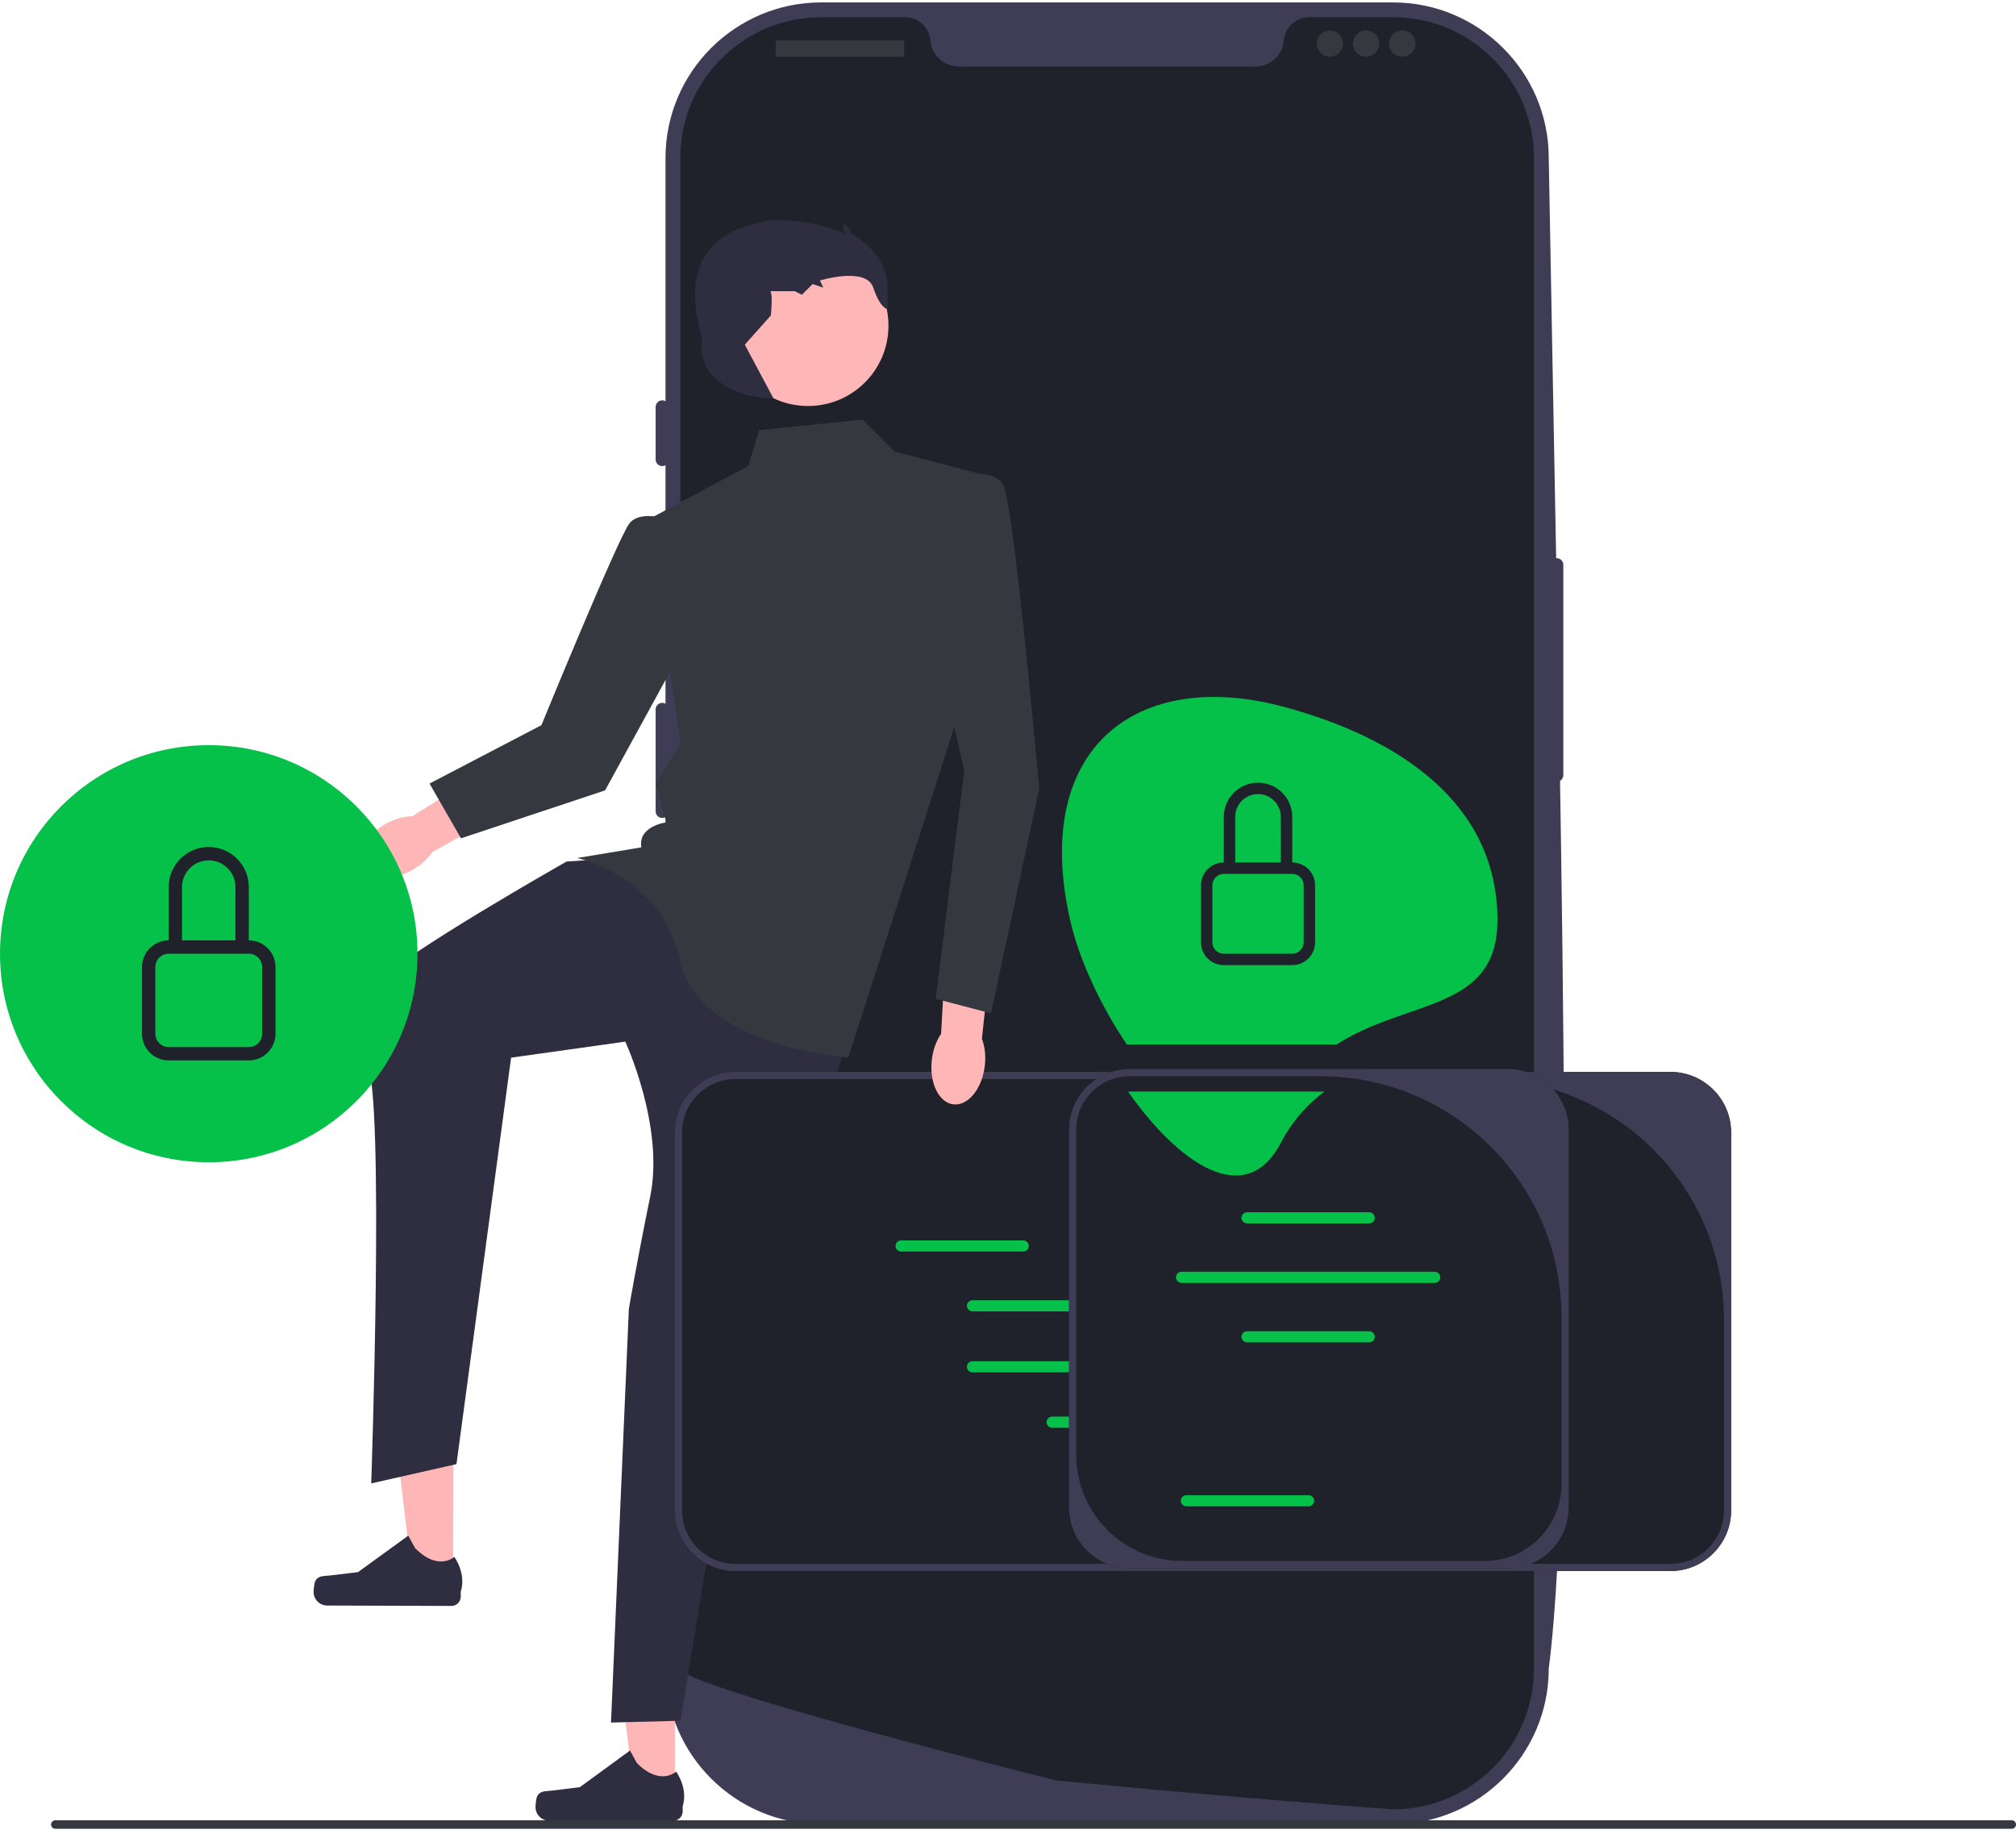 <svg width="276" height="251" viewBox="0 0 276 251" fill="none" xmlns="http://www.w3.org/2000/svg">
<g clip-path="url(#clip0_1343_97543)">
<path d="M190.728 249.704H112.414C100.668 249.704 91.111 240.157 91.111 228.423V21.613C91.111 9.88 100.668 0.333 112.414 0.333H190.728C202.474 0.333 212.03 9.88 212.03 21.613C213.488 104.662 215.974 197.663 212.03 228.423C212.03 240.157 202.474 249.704 190.728 249.704L190.728 249.704Z" fill="#3F3D56"/>
<path d="M213.122 76.405C212.625 76.405 212.221 76.808 212.221 77.305V106.113C212.221 106.61 212.625 107.013 213.122 107.013C213.619 107.013 214.023 106.61 214.023 106.113V77.305C214.023 76.808 213.619 76.405 213.122 76.405Z" fill="#3F3D56"/>
<path d="M210.002 21.614V228.42C210.002 238.633 202.044 246.988 191.982 247.636H191.978C191.829 247.645 191.681 247.654 191.527 247.658C191.261 247.672 190.996 247.676 190.725 247.676C190.725 247.676 189.734 247.604 187.923 247.469C186.093 247.334 183.43 247.132 180.109 246.866C179.113 246.79 178.063 246.704 176.955 246.614C174.747 246.434 172.323 246.236 169.723 246.011C168.687 245.925 167.614 245.831 166.519 245.736C160.923 245.255 154.655 244.692 148.045 244.053C146.927 243.949 145.801 243.841 144.665 243.729C144.368 243.697 93.139 230.833 93.139 228.42V21.614C93.139 10.977 101.768 2.357 112.415 2.357H123.923C125.762 2.357 127.24 3.789 127.398 5.621C127.411 5.742 127.425 5.864 127.447 5.985C127.781 7.826 129.47 9.109 131.345 9.109H171.796C173.67 9.109 175.36 7.826 175.693 5.985C175.716 5.864 175.729 5.742 175.743 5.621C175.901 3.789 177.379 2.357 179.217 2.357H190.725C201.373 2.357 210.002 10.977 210.002 21.614H210.002Z" fill="#1F222A"/>
<path d="M90.661 54.799C90.164 54.799 89.76 55.203 89.76 55.699V62.901C89.76 63.398 90.164 63.801 90.661 63.801C91.158 63.801 91.562 63.398 91.562 62.901V55.699C91.562 55.203 91.158 54.799 90.661 54.799Z" fill="#3F3D56"/>
<path d="M90.661 76.405C90.164 76.405 89.76 76.808 89.76 77.305V91.259C89.76 91.755 90.164 92.159 90.661 92.159C91.158 92.159 91.562 91.755 91.562 91.259V77.305C91.562 76.808 91.158 76.405 90.661 76.405V76.405Z" fill="#3F3D56"/>
<path d="M90.661 96.21C90.164 96.21 89.76 96.614 89.76 97.111V111.065C89.76 111.561 90.164 111.965 90.661 111.965C91.158 111.965 91.562 111.561 91.562 111.065V97.111C91.562 96.614 91.158 96.21 90.661 96.21Z" fill="#3F3D56"/>
<path d="M123.629 5.51H106.359C106.275 5.51 106.207 5.578 106.207 5.661V7.609C106.207 7.693 106.275 7.761 106.359 7.761H123.629C123.712 7.761 123.78 7.693 123.78 7.609V5.661C123.78 5.578 123.712 5.51 123.629 5.51Z" fill="#35383F"/>
<path d="M182.066 7.761C183.061 7.761 183.868 6.954 183.868 5.96C183.868 4.966 183.061 4.16 182.066 4.16C181.071 4.16 180.264 4.966 180.264 5.96C180.264 6.954 181.071 7.761 182.066 7.761Z" fill="#35383F"/>
<path d="M187.021 7.761C188.017 7.761 188.824 6.954 188.824 5.96C188.824 4.966 188.017 4.16 187.021 4.16C186.026 4.16 185.219 4.966 185.219 5.96C185.219 6.954 186.026 7.761 187.021 7.761Z" fill="#35383F"/>
<path d="M191.978 7.761C192.974 7.761 193.781 6.954 193.781 5.96C193.781 4.966 192.974 4.16 191.978 4.16C190.983 4.16 190.176 4.966 190.176 5.96C190.176 6.954 190.983 7.761 191.978 7.761Z" fill="#35383F"/>
<path d="M6.992 249.753C6.992 250.075 7.251 250.333 7.574 250.333H275.418C275.741 250.333 276 250.075 276 249.753C276 249.431 275.741 249.172 275.418 249.172H7.574C7.251 249.172 6.992 249.431 6.992 249.753Z" fill="#35383F"/>
<path d="M92.395 245.939L86.902 245.938L84.289 224.774L92.396 224.774L92.395 245.939Z" fill="#FFB6B6"/>
<path d="M73.576 245.814C73.405 246.102 73.314 247.031 73.314 247.365C73.314 248.394 74.149 249.227 75.179 249.227H92.189C92.891 249.227 93.461 248.659 93.461 247.957V247.25C93.461 247.25 94.302 245.123 92.57 242.503C92.57 242.503 90.416 244.555 87.199 241.341L86.25 239.624L79.382 244.641L75.575 245.109C74.743 245.212 74.004 245.093 73.576 245.814H73.576V245.814H73.576Z" fill="#2F2E41"/>
<path d="M62.019 216.542L56.526 216.524L53.98 195.352L62.087 195.378L62.019 216.542Z" fill="#FFB6B6"/>
<path d="M43.2 216.358C43.028 216.645 42.935 217.574 42.934 217.908C42.93 218.937 43.762 219.773 44.792 219.777L61.802 219.831C62.504 219.833 63.076 219.266 63.078 218.564L63.08 217.857C63.08 217.857 63.928 215.733 62.204 213.107C62.204 213.107 60.044 215.152 56.837 211.928L55.894 210.208L49.01 215.204L45.202 215.66C44.369 215.76 43.631 215.639 43.2 216.358H43.2V216.358Z" fill="#2F2E41"/>
<path d="M84.382 117.453L77.543 117.941C77.543 117.941 54.39 131.091 52.436 134.019C50.482 136.947 47.795 141.095 50.238 145.487C52.68 149.879 50.821 203.058 50.821 203.058L62.493 200.42L69.972 144.781L85.604 142.585C85.604 142.585 90.977 154.166 89.023 163.748C87.069 173.329 86.092 179.185 86.092 179.185L83.65 235.793L93.176 235.549L101.725 183.089L116.38 141.609L97.328 119.161L84.382 117.453Z" fill="#2F2E41"/>
<path d="M52.847 112.746C50.066 114.262 48.594 116.925 49.56 118.693C50.526 120.461 53.564 120.665 56.345 119.148C57.563 118.485 58.529 117.601 59.15 116.669L70.854 110.097L67.65 104.676L56.452 111.73C55.331 111.748 54.065 112.082 52.847 112.746H52.847Z" fill="#FFB6B6"/>
<path d="M118.089 57.429L103.922 58.893L102.456 63.773L88.778 71.093L93.175 101.837L89.755 107.205L91.221 112.573C91.221 112.573 87.312 113.061 87.801 115.989L79.008 117.453C79.008 117.453 90.671 119.832 93.144 131.574C95.617 143.317 116.135 144.781 116.135 144.781L132.255 94.517L133.721 64.749L122.485 61.821L118.089 57.429Z" fill="#35383F"/>
<path d="M92.317 71.321C92.317 71.321 87.729 69.576 86.148 71.677C84.567 73.777 74.124 99.266 74.124 99.266L58.803 107.259L63.111 114.754L82.841 108.192L95.858 84.41L92.317 71.321Z" fill="#35383F"/>
<path d="M236.999 155.028V206.756C236.999 211.33 233.274 215.052 228.694 215.052H100.705C96.126 215.052 92.4 211.33 92.4 206.756V155.028C92.4 150.454 96.126 146.732 100.705 146.732H228.694C233.274 146.732 236.999 150.454 236.999 155.028Z" fill="#1F222A"/>
<path d="M236.999 155.028V206.756C236.999 211.33 233.274 215.052 228.694 215.052H100.705C96.126 215.052 92.4 211.33 92.4 206.756V155.028C92.4 150.454 96.126 146.732 100.705 146.732H228.694C233.274 146.732 236.999 150.454 236.999 155.028ZM228.694 214.076C232.741 214.076 236.022 210.799 236.022 206.756V180.677C236.022 162.469 221.246 147.708 203.019 147.708H100.705C96.658 147.708 93.377 150.985 93.377 155.028V206.756C93.377 210.799 96.658 214.076 100.705 214.076H228.694Z" fill="#3F3D56"/>
<path d="M149.855 177.984H133.137C132.716 177.984 132.373 178.327 132.373 178.748C132.373 179.169 132.716 179.511 133.137 179.511H149.855C150.276 179.511 150.619 179.169 150.619 178.748C150.619 178.327 150.276 177.984 149.855 177.984Z" fill="#06C149"/>
<path d="M175.257 177.984H158.54C158.118 177.984 157.775 178.327 157.775 178.748C157.775 179.169 158.118 179.511 158.54 179.511H175.257C175.678 179.511 176.021 179.169 176.021 178.748C176.021 178.327 175.678 177.984 175.257 177.984Z" fill="#06C149"/>
<path d="M149.855 186.332H133.137C132.716 186.332 132.373 186.674 132.373 187.095C132.373 187.516 132.716 187.859 133.137 187.859H149.855C150.276 187.859 150.619 187.516 150.619 187.095C150.619 186.674 150.276 186.332 149.855 186.332Z" fill="#06C149"/>
<path d="M175.257 186.332H158.54C158.118 186.332 157.775 186.674 157.775 187.095C157.775 187.516 158.118 187.859 158.54 187.859H175.257C175.678 187.859 176.021 187.516 176.021 187.095C176.021 186.674 175.678 186.332 175.257 186.332Z" fill="#06C149"/>
<path d="M201.423 187.095C201.423 186.674 201.081 186.332 200.659 186.332H183.942C183.521 186.332 183.178 186.674 183.178 187.095C183.178 187.516 183.521 187.859 183.942 187.859H200.659C201.081 187.859 201.423 187.516 201.423 187.095Z" fill="#06C149"/>
<path d="M140.083 171.319C140.504 171.319 140.847 170.976 140.847 170.555C140.847 170.134 140.504 169.792 140.083 169.792H123.366C122.944 169.792 122.602 170.134 122.602 170.555C122.602 170.976 122.944 171.319 123.366 171.319H140.083Z" fill="#06C149"/>
<path d="M189.315 171.008H206.032C206.454 171.008 206.796 170.666 206.796 170.245C206.796 169.824 206.454 169.481 206.032 169.481H189.315C188.894 169.481 188.551 169.824 188.551 170.245C188.551 170.666 188.894 171.008 189.315 171.008Z" fill="#06C149"/>
<path d="M147.126 171.169H181.784C182.205 171.169 182.548 170.826 182.548 170.405C182.548 169.984 182.205 169.642 181.784 169.642H147.126C146.704 169.642 146.361 169.984 146.361 170.405C146.361 170.826 146.704 171.169 147.126 171.169Z" fill="#06C149"/>
<path d="M160.763 193.916H144.046C143.624 193.916 143.281 194.259 143.281 194.68C143.281 195.101 143.624 195.443 144.046 195.443H160.763C161.184 195.443 161.527 195.101 161.527 194.68C161.527 194.259 161.184 193.916 160.763 193.916Z" fill="#06C149"/>
<path d="M214.753 154.638V206.366C214.753 210.94 211.027 214.662 206.448 214.662H154.666C150.087 214.662 146.361 210.94 146.361 206.366V154.638C146.361 150.064 150.087 146.342 154.666 146.342H206.448C211.027 146.342 214.753 150.064 214.753 154.638Z" fill="#1F222A"/>
<path d="M214.753 154.638V206.366C214.753 210.94 211.027 214.662 206.448 214.662H154.666C150.087 214.662 146.361 210.94 146.361 206.366V154.638C146.361 150.064 150.087 146.342 154.666 146.342H206.448C211.027 146.342 214.753 150.064 214.753 154.638ZM203.236 213.686C209.057 213.686 213.776 208.972 213.776 203.157V180.287C213.776 162.079 199 147.318 180.772 147.318H154.666C150.619 147.318 147.338 150.595 147.338 154.638V199.149C147.338 207.177 153.854 213.686 161.891 213.686H203.236V213.686H203.236Z" fill="#3F3D56"/>
<path d="M187.45 167.469H170.733C170.312 167.469 169.969 167.126 169.969 166.705C169.969 166.284 170.312 165.942 170.733 165.942H187.45C187.872 165.942 188.214 166.284 188.214 166.705C188.214 167.126 187.872 167.469 187.45 167.469V167.469Z" fill="#06C149"/>
<path d="M187.45 183.75H170.733C170.312 183.75 169.969 183.407 169.969 182.986C169.969 182.565 170.312 182.223 170.733 182.223H187.45C187.872 182.223 188.214 182.565 188.214 182.986C188.214 183.407 187.872 183.75 187.45 183.75V183.75Z" fill="#06C149"/>
<path d="M179.146 206.198H162.428C162.007 206.198 161.664 205.855 161.664 205.434C161.664 205.013 162.007 204.671 162.428 204.671H179.146C179.567 204.671 179.91 205.013 179.91 205.434C179.91 205.855 179.567 206.198 179.146 206.198V206.198Z" fill="#06C149"/>
<path d="M196.421 175.615H161.762C161.341 175.615 160.998 175.272 160.998 174.851C160.998 174.43 161.341 174.088 161.762 174.088H196.421C196.842 174.088 197.185 174.43 197.185 174.851C197.185 175.272 196.842 175.615 196.421 175.615V175.615Z" fill="#06C149"/>
<path d="M205.011 125.974C205.011 109.838 191.358 100.961 175.762 96.756C155.767 91.366 141.123 102.274 146.513 125.974C147.735 131.346 150.657 137.62 154.274 142.986H182.976C192.563 136.751 205.011 138.499 205.011 125.974H205.011Z" fill="#06C149"/>
<path d="M175.333 156.479C176.966 153.37 179.036 151.127 181.316 149.419H154.434C161.353 159.292 170.528 165.629 175.333 156.479Z" fill="#06C149"/>
<path d="M172.23 108.699C173.956 108.699 175.355 110.097 175.355 111.821V118.064H169.105V111.821C169.105 110.097 170.504 108.699 172.23 108.699ZM176.918 118.064V111.821C176.918 109.235 174.819 107.139 172.23 107.139C169.641 107.139 167.543 109.235 167.543 111.821V118.064C165.817 118.064 164.418 119.462 164.418 121.186V128.99C164.418 130.714 165.817 132.112 167.543 132.112H176.918C178.643 132.112 180.042 130.714 180.042 128.99V121.186C180.042 119.462 178.643 118.064 176.918 118.064H176.918ZM167.543 119.625H176.918C177.78 119.625 178.48 120.324 178.48 121.186V128.99C178.48 129.852 177.78 130.551 176.918 130.551H167.543C166.68 130.551 165.98 129.852 165.98 128.99V121.186C165.98 120.324 166.68 119.625 167.543 119.625Z" fill="#1F222A"/>
<path d="M127.574 145.046C127.197 148.189 128.515 150.931 130.517 151.17C132.519 151.41 134.447 149.056 134.824 145.914C134.989 144.538 134.829 143.239 134.429 142.193L135.859 128.857L129.579 128.32L128.837 141.524C128.201 142.446 127.739 143.671 127.574 145.046Z" fill="#FFB6B6"/>
<path d="M28.578 159.099C44.361 159.099 57.156 146.317 57.156 130.551C57.156 114.784 44.361 102.003 28.578 102.003C12.795 102.003 0 114.784 0 130.551C0 146.317 12.795 159.099 28.578 159.099Z" fill="#06C149"/>
<path d="M28.578 117.771C30.596 117.771 32.233 119.406 32.233 121.422V128.725H24.922V121.422C24.922 119.406 26.559 117.771 28.578 117.771ZM34.061 128.725V121.422C34.061 118.397 31.606 115.945 28.578 115.945C25.55 115.945 23.095 118.397 23.095 121.422V128.725C21.076 128.725 19.439 130.36 19.439 132.377V141.505C19.439 143.522 21.076 145.157 23.095 145.157H34.061C36.079 145.157 37.716 143.522 37.716 141.505V132.377C37.716 130.36 36.079 128.725 34.061 128.725H34.061ZM23.095 130.551H34.061C35.07 130.551 35.888 131.368 35.888 132.377V141.505C35.888 142.514 35.07 143.331 34.061 143.331H23.095C22.085 143.331 21.267 142.514 21.267 141.505V132.377C21.267 131.368 22.085 130.551 23.095 130.551Z" fill="#1F222A"/>
<path d="M129.081 65.481C129.081 65.481 135.92 63.529 137.386 66.457C138.851 69.385 142.271 107.937 142.271 107.937L135.676 138.71L128.104 136.729L132.012 105.497L126.639 82.073L129.081 65.481Z" fill="#35383F"/>
<path d="M110.624 55.578C116.707 55.578 121.637 50.652 121.637 44.576C121.637 38.5 116.707 33.575 110.624 33.575C104.542 33.575 99.611 38.5 99.611 44.576C99.611 50.652 104.542 55.578 110.624 55.578Z" fill="#FFB6B6"/>
<path d="M104.899 54.501C104.899 54.501 95.129 54.013 96.106 46.205C93.688 37.891 95.828 32.492 103.434 30.589C103.434 30.589 105.388 30.101 105.876 30.101C112.301 30.101 115.646 32.053 115.646 32.053C115.646 32.053 115.158 30.12 115.646 30.599C116.135 31.077 116.623 32.053 116.623 32.053C116.623 32.053 121.508 34.493 121.508 39.373C121.508 44.253 121.508 42.301 121.508 42.301C121.508 42.301 120.531 42.301 119.554 39.373C118.577 36.445 112.252 38.397 112.252 38.397L112.715 39.373L111.25 38.885L109.784 40.349L108.807 39.861C108.807 39.861 104.899 39.861 105.388 39.861C105.876 39.861 105.536 43.178 105.536 43.178L101.968 47.181L105.876 54.501H104.899Z" fill="#2F2E41"/>
</g>
<defs>
<clipPath id="clip0_1343_97543">
<rect width="276" height="250" fill="white" transform="translate(0 0.333)"/>
</clipPath>
</defs>
</svg>
